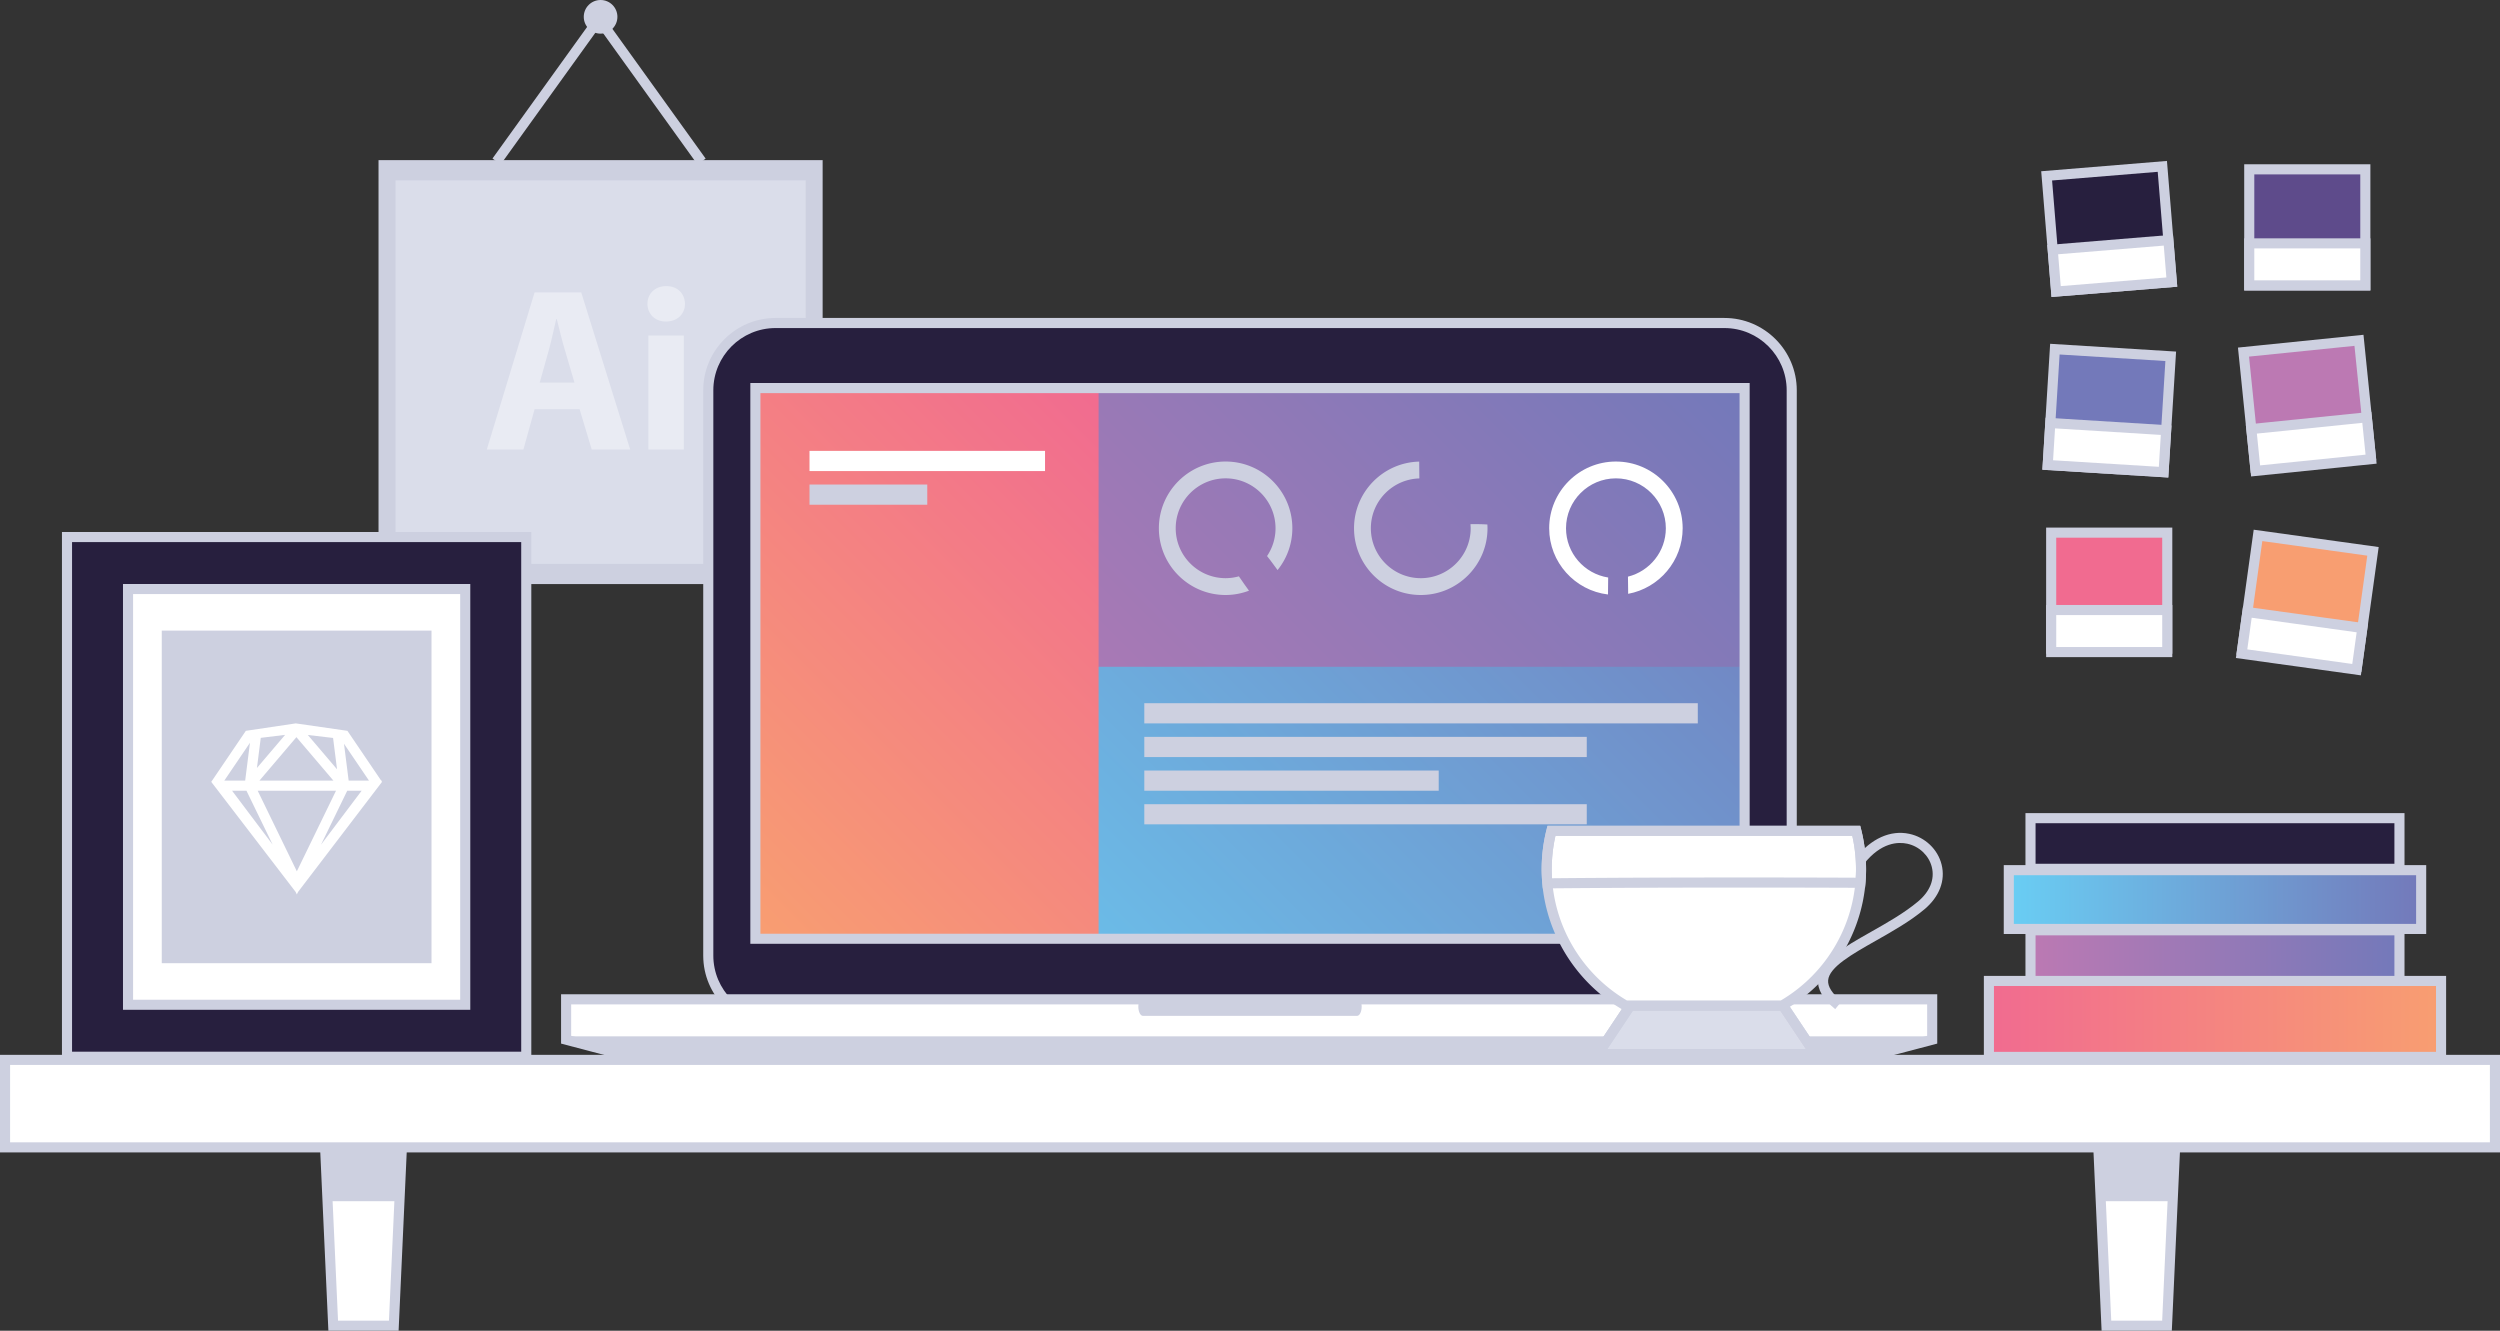 <svg xmlns="http://www.w3.org/2000/svg" width="743" height="395.5"><rect width="100%" height="100%" fill="#333333" stroke="none"/><path fill="#DADDEA" d="M115.023 50.596h126.942V170.59H115.023z"/><path fill="#CDD0E0" d="M243.465 172.09H113.523V49.096h129.942V172.09zm-126.942-3h123.942V52.096H116.523V169.09z"/><path fill="#DADDEA" d="M242.989 172.09h-128.99V49.096h128.99V172.09zm-126.942-3h124.895V52.096H116.047V169.09z"/><path fill="#CDD0E0" d="M244.489 173.59h-131.99V47.596h131.99V173.59zm-126.942-6h121.895V53.596H117.547V167.59zm-2.048-116.994h125.99-125.99z"/><path d="M158.881 121.614l-3.326 11.988h-10.879l14.205-46.705h13.859l14.552 46.705h-11.433l-3.604-11.988h-13.374zm11.849-7.899l-2.911-9.908c-.831-2.772-1.663-6.237-2.356-9.01h-.139c-.693 2.772-1.386 6.308-2.148 9.01l-2.771 9.908h10.325zm32.847-23.422c0 2.911-2.148 5.267-5.682 5.267-3.326 0-5.474-2.355-5.474-5.267 0-2.979 2.217-5.266 5.613-5.266s5.474 2.287 5.543 5.266zm-10.879 43.31V99.717h10.533v33.886h-10.533z" fill="#E9EBF3"/><circle fill="#CDD0E0" cx="178.494" cy="5" r="5"/><path fill="#CDD0E0" d="M177.284 4.122l2.436 1.752-30.921 42.99-2.436-1.752z"/><path fill="#CDD0E0" d="M178.807 4.127l30.91 43-2.436 1.751-30.91-43z"/><path fill="#271F3E" d="M608.287 52.288l34.382-2.818 2.819 34.383-34.382 2.818z"/><path fill="#CDD0E0" d="M647.081 85.204l-37.373 3.064-3.064-37.373 37.373-3.064 3.064 37.373zm-34.629-.171l31.393-2.574-2.574-31.393-31.393 2.574 2.574 31.393z"/><path fill="#FFF" d="M610.086 74.215l34.382-2.818 1.02 12.457-34.381 2.818z"/><path fill="#CDD0E0" d="M647.081 85.204l-37.373 3.064-1.268-15.446 37.373-3.064 1.268 15.446zm-34.629-.171l31.393-2.574-.775-9.467-31.393 2.575.775 9.466z"/><path fill="#5E4B8B" d="M668.478 50.326h34.498v34.498h-34.498z"/><path fill="#CDD0E0" d="M704.476 86.324h-37.498V48.826h37.498v37.498zm-34.498-3h31.498V51.826h-31.498v31.498z"/><path fill="#FFF" d="M668.478 72.326h34.498v12.498h-34.498z"/><path fill="#CDD0E0" d="M704.476 86.324h-37.498V70.826h37.498v15.498zm-34.498-3h31.498v-9.498h-31.498v9.498z"/><path fill="#7379BA" d="M610.72 103.742l34.431 2.129-2.128 34.432-34.432-2.128z"/><path fill="#CDD0E0" d="M644.417 141.918l-37.426-2.315 2.314-37.427 37.428 2.315-2.316 37.427zm-34.246-5.125l31.438 1.945 1.945-31.438-31.438-1.945-1.945 31.438z"/><path fill="#FFF" d="M609.363 125.7l34.431 2.129-.771 12.474-34.432-2.128z"/><path fill="#CDD0E0" d="M644.417 141.918l-37.426-2.315.957-15.469 37.426 2.315-.957 15.469zm-34.246-5.125l31.438 1.945.586-9.479-31.438-1.945-.586 9.479z"/><path fill="#F89E71" d="M671.078 159.122l34.17 4.743-4.743 34.17-34.17-4.743z"/><path fill="#CDD0E0" d="M701.789 199.723l-37.143-5.155 5.155-37.142 37.143 5.155-5.155 37.142zm-33.759-7.714l31.199 4.33 4.33-31.199-31.198-4.33-4.331 31.199z"/><path fill="#FFF" d="M667.916 181.907l34.17 4.743-1.718 12.38-34.17-4.744z"/><path fill="#CDD0E0" d="M701.651 200.713l-37.143-5.155 2.131-15.351 37.143 5.155-2.131 15.351zm-33.757-7.714l31.198 4.33 1.307-9.407-31.199-4.331-1.306 9.408z"/><path fill="#F16B90" d="M609.612 158.299h34.498v34.498h-34.498z"/><path fill="#CDD0E0" d="M645.61 194.297h-37.498v-37.498h37.498v37.498zm-34.498-3h31.498v-31.498h-31.498v31.498z"/><path fill="#FFF" d="M609.612 181.299h34.498v12.498h-34.498z"/><path fill="#CDD0E0" d="M645.61 195.297h-37.498v-15.498h37.498v15.498zm-34.498-3h31.498v-9.498h-31.498v9.498z"/><path fill="#BC79B3" d="M666.735 104.656l34.319-3.499 3.498 34.319-34.319 3.498z"/><path fill="#CDD0E0" d="M706.229 136.805l-37.305 3.803-3.803-37.305 37.305-3.803 3.803 37.305zm-34.624.513l31.335-3.194-3.194-31.336-31.335 3.194 3.194 31.336z"/><path fill="#FFF" d="M669.066 127.537l34.319-3.498 1.267 12.433-34.319 3.498z"/><path fill="#CDD0E0" d="M706.331 137.799l-37.305 3.803-1.572-15.418 37.306-3.803 1.571 15.418zm-34.624.514l31.335-3.194-.963-9.449-31.336 3.194.964 9.449z"/><linearGradient id="a" gradientUnits="userSpaceOnUse" x1="591.105" y1="302.825" x2="725.483" y2="302.825"><stop offset="0" stop-color="#f16b90"/><stop offset="1" stop-color="#f89e71"/></linearGradient><path fill="url(#a)" d="M591.104 291.537h134.379v22.576H591.104z"/><path fill="#CDD0E0" d="M726.983 315.613H589.604v-25.576h137.379v25.576zm-134.379-3h131.379v-19.576H592.604v19.576z"/><linearGradient id="b" gradientUnits="userSpaceOnUse" x1="603.467" y1="284.012" x2="713.12" y2="284.012"><stop offset="0" stop-color="#bc79b3"/><stop offset="1" stop-color="#7379ba"/></linearGradient><path fill="url(#b)" d="M603.467 276.486H713.12v15.051H603.467z"/><path fill="#CDD0E0" d="M714.62 293.037H601.967v-18.051H714.62v18.051zm-109.653-3H711.62v-12.051H604.967v12.051z"/><path fill="#271F3E" d="M603.467 243.16H713.12v15.051H603.467z"/><path fill="#CDD0E0" d="M714.62 259.711H601.967V241.66H714.62v18.051zm-109.653-3H711.62V244.66H604.967v12.051z"/><linearGradient id="c" gradientUnits="userSpaceOnUse" x1="597.016" y1="267.349" x2="719.57" y2="267.349"><stop offset="0" stop-color="#69cef4"/><stop offset="1" stop-color="#7379ba"/></linearGradient><path fill="url(#c)" d="M597.016 258.614h122.555v17.469H597.016z"/><path fill="#CDD0E0" d="M721.07 277.583H595.516v-20.469H721.07v20.469zm-122.554-3H718.07v-14.469H598.516v14.469z"/><path fill="#FFF" d="M117.03 394h-18l-3-66h24z"/><path fill="#CDD0E0" d="M118.464 395.5H97.597l-3.136-69h27.14l-3.137 69zm-18-3h15.133l2.864-63H97.6l2.864 63z"/><path fill="#CDD0E0" d="M96.03 331l1.182 26h21.637l1.181-26z"/><path fill="#FFF" d="M644.03 394h-18l-3-66h24z"/><path fill="#CDD0E0" d="M645.464 395.5h-20.867l-3.136-69H648.6l-3.136 69zm-18-3h15.133l2.864-63H624.6l2.864 63z"/><path fill="#CDD0E0" d="M623.03 331l1.182 26h21.637l1.181-26z"/><path fill="#FFF" d="M1.5 315h740v26H1.5z"/><path fill="#CDD0E0" d="M743 342.5H0v-29h743v29zm-740-3h737v-23H3v23z"/><path fill="#271F3E" d="M532.5 284c0 11.046-8.955 20-20 20h-282c-11.046 0-20-8.954-20-20V116c0-11.046 8.954-20 20-20h282c11.045 0 20 8.954 20 20v168z"/><path fill="#CDD0E0" d="M512.5 305.5h-282c-11.855 0-21.5-9.645-21.5-21.5V116c0-11.855 9.645-21.5 21.5-21.5h282c11.855 0 21.5 9.645 21.5 21.5v168c0 11.855-9.645 21.5-21.5 21.5zm-282-208c-10.201 0-18.5 8.299-18.5 18.5v168c0 10.201 8.299 18.5 18.5 18.5h282c10.201 0 18.5-8.299 18.5-18.5V116c0-10.201-8.299-18.5-18.5-18.5h-282z"/><linearGradient id="d" gradientUnits="userSpaceOnUse" x1="257.084" y1="311.584" x2="485.917" y2="82.751"><stop offset="0" stop-color="#69cef4"/><stop offset="1" stop-color="#7379ba"/></linearGradient><path fill="url(#d)" d="M224.5 115.334h294V279h-294z"/><linearGradient id="e" gradientUnits="userSpaceOnUse" x1="277.293" y1="250.959" x2="465.709" y2="62.543"><stop offset="0" stop-color="#bc79b3"/><stop offset="1" stop-color="#7379ba"/></linearGradient><path fill="url(#e)" d="M224.5 115.334h294v82.833h-294z"/><linearGradient id="f" gradientUnits="userSpaceOnUse" x1="209.084" y1="263.584" x2="341.917" y2="130.751"><stop offset="0" stop-color="#f89e71"/><stop offset="1" stop-color="#f16b90"/></linearGradient><path fill="url(#f)" d="M224.5 115.334h102V279h-102z"/><path fill="#FFF" d="M574.25 309l-19 5h-368l-19-5v-12h406z"/><path fill="#CDD0E0" d="M555.444 315.5l-368.576-.05-20.119-5.294V295.5h409v14.656l-20.305 5.344zm-367.999-3h367.611l17.694-4.656V298.5h-403v9.344l17.695 4.656z"/><path fill="#CDD0E0" d="M169.25 308l18 6h368l19.5-6zm235.438-8.833c0 1.519-.615 2.75-1.373 2.75h-63.63c-.759 0-1.374-1.231-1.374-2.75s.615-2.75 1.374-2.75h63.63c.758 0 1.373 1.231 1.373 2.75zM520 280.5H223V113.834h297V280.5zm-294-3h291V116.834H226V277.5z"/><path fill="#FFF" d="M240.585 134h70v6h-70z"/><path fill="#CDD0E0" d="M240.585 144h35v6h-35zm99.5 65h164.5v6h-164.5zm0 10h131.5v6h-131.5zm0 10h87.5v6h-87.5zm0 10h131.5v6h-131.5zm29.558-65.617c.165.231-.488-.714-1.445-2.098a14.767 14.767 0 0 1-3.945.549c-8.179 0-14.833-6.654-14.833-14.834 0-8.179 6.654-14.833 14.833-14.833s14.833 6.654 14.833 14.833c0 3.056-.93 5.898-2.521 8.261.626.8.997 1.271.882 1.114.752 1.013 1.495 2.032 2.244 3.047A19.731 19.731 0 0 0 384.086 157c0-10.936-8.897-19.833-19.833-19.833-10.936 0-19.833 8.897-19.833 19.833 0 10.937 8.897 19.834 19.833 19.834 2.446 0 4.78-.467 6.946-1.28-.518-.725-1.04-1.446-1.556-2.171zm67.373-17.596c.033.401.069.803.069 1.213 0 8.18-6.654 14.834-14.833 14.834S407.419 165.18 407.419 157c0-8.039 6.432-14.589 14.418-14.813a782.734 782.734 0 0 1-.049-4.997c-10.721.25-19.369 9.03-19.369 19.81 0 10.937 8.896 19.834 19.833 19.834 10.936 0 19.833-8.897 19.833-19.834 0-.378-.018-.751-.039-1.123a59.838 59.838 0 0 0-5.03-.09z"/><path fill="#FFF" d="M480.252 137.167c-10.937 0-19.833 8.897-19.833 19.833 0 10.137 7.647 18.508 17.474 19.68.017-1.816.035-3.503.056-5.043-7.086-1.113-12.529-7.242-12.529-14.637 0-8.179 6.654-14.833 14.833-14.833s14.833 6.654 14.833 14.833c0 6.944-4.803 12.773-11.257 14.38l.047 3.629c.005.492.005.984.01 1.477 9.204-1.714 16.2-9.791 16.2-19.485-.001-10.937-8.898-19.834-19.834-19.834z"/><path fill="#271F3E" d="M19.914 159.609h136.492v154.453H19.914z"/><path fill="#CDD0E0" d="M157.906 315.563H18.414V158.109h139.492v157.454zm-136.492-3h133.492V161.109H21.414v151.454z"/><path fill="#FFF" d="M38.053 175.056h100.215v123.562H38.053z"/><path fill="#CDD0E0" d="M139.768 300.117H36.553V173.556h103.215v126.561zm-100.215-3h97.215V176.556H39.553v120.561z"/><path fill="#CDD0E0" d="M48.075 187.411h80.171v98.851H48.075z"/><path fill="#FFF" d="M88.222 265.821l.361-.743 24.955-32.707-.153-.227.107-.144h-.205l-10.032-14.797-15.355-2.212-14.835 2.212L63.034 232h-.082l.043.057-.212.313 25.078 32.707.361.744zm-10.724-46.532l7.236-.887-8.37 9.833 1.134-8.946zm10.598-.207l10.997 12.919H77.099l10.997-12.919zm12.075 9.556l-8.687-10.203 7.506.883 1.181 9.32zm-.309 6.363l-11.641 23.957-11.64-23.957h23.281zm-4.45 16.021l7.785-16.021h4.28l-12.065 16.021zm14.25-19.021h-6.041l-1.389-10.959 7.43 10.959zm-35.373-11.256l-1.426 11.256h-6.206l7.632-11.256zm-5.323 14.256h4.28l7.785 16.021-12.065-16.021z"/><path fill="#DADDEA" d="M539.491 313.257h-64.588l9.619-14.429h45.35z"/><path fill="#CDD0E0" d="M542.294 314.757h-70.193l11.619-17.429h46.955l11.619 17.429zm-64.588-3h58.982l-7.619-11.429h-43.744l-7.619 11.429z"/><path fill="#CDD0E0" d="M542.294 314.757h-70.193l11.619-17.429h46.955l11.619 17.429zm-64.588-3h58.982l-7.619-11.429h-43.744l-7.619 11.429z"/><path fill="#FFF" d="M553.1 258.345c0-3.939-.494-7.763-1.41-11.418h-90.599a46.816 46.816 0 0 0-1.412 11.418c0 17.313 9.427 32.415 23.42 40.484h46.581c13.994-8.069 23.42-23.172 23.42-40.484z"/><path fill="#FFF" d="M552.909 262.359c.113-1.325.19-2.66.19-4.015 0-3.939-.494-7.763-1.41-11.418H461.09a46.816 46.816 0 0 0-1.412 11.418c0 1.413.086 2.804.209 4.185 24.739-.252 62.441-.308 93.022-.17z"/><path fill="#CDD0E0" d="M458.517 264.043l-.123-1.381c-.146-1.646-.215-3.017-.215-4.317 0-3.969.49-7.933 1.457-11.783l.285-1.135h92.939l.284 1.136a48.485 48.485 0 0 1 1.455 11.782c0 1.263-.063 2.579-.196 4.143l-.117 1.378-1.384-.006a7781.39 7781.39 0 0 0-34.355-.074c-22.388 0-43.215.087-58.644.244l-1.386.013zm3.759-15.616a45.395 45.395 0 0 0-1.098 9.918c0 .833.03 1.702.095 2.671 15.287-.148 35.547-.23 57.273-.23 11.314 0 22.679.023 32.971.068.056-.9.082-1.718.082-2.509 0-3.331-.368-6.662-1.096-9.918h-88.227z"/><path fill="#CDD0E0" d="M530.081 300.329h-47.383l-.349-.2c-14.909-8.598-24.171-24.608-24.171-41.784 0-3.969.49-7.934 1.457-11.783l.285-1.135h92.939l.284 1.136a48.485 48.485 0 0 1 1.455 11.782c0 17.177-9.262 33.187-24.171 41.784l-.346.2zm-46.577-3h45.771c13.781-8.109 22.325-23.01 22.325-38.984 0-3.331-.368-6.662-1.096-9.918h-88.228a45.388 45.388 0 0 0-1.098 9.918c.001 15.974 8.546 30.874 22.326 38.984z"/><path fill="#CDD0E0" d="M545.422 299.914c-3.674-3.007-5.339-5.896-5.088-8.832.469-5.491 7.522-9.486 15.689-14.112 4.904-2.777 9.975-5.649 14.023-9.049 3.539-2.972 4.993-6.601 4.094-10.221-.857-3.452-3.732-6.182-7.323-6.952-2.6-.555-7.722-.513-12.878 6.046l-2.359-1.854c4.502-5.726 10.283-8.327 15.866-7.125 4.704 1.009 8.475 4.605 9.606 9.162 1.173 4.722-.678 9.548-5.076 13.24-4.261 3.577-9.453 6.519-14.475 9.362-7.119 4.033-13.845 7.842-14.179 11.757-.158 1.851 1.188 3.955 3.999 6.255l-1.899 2.323z"/></svg>